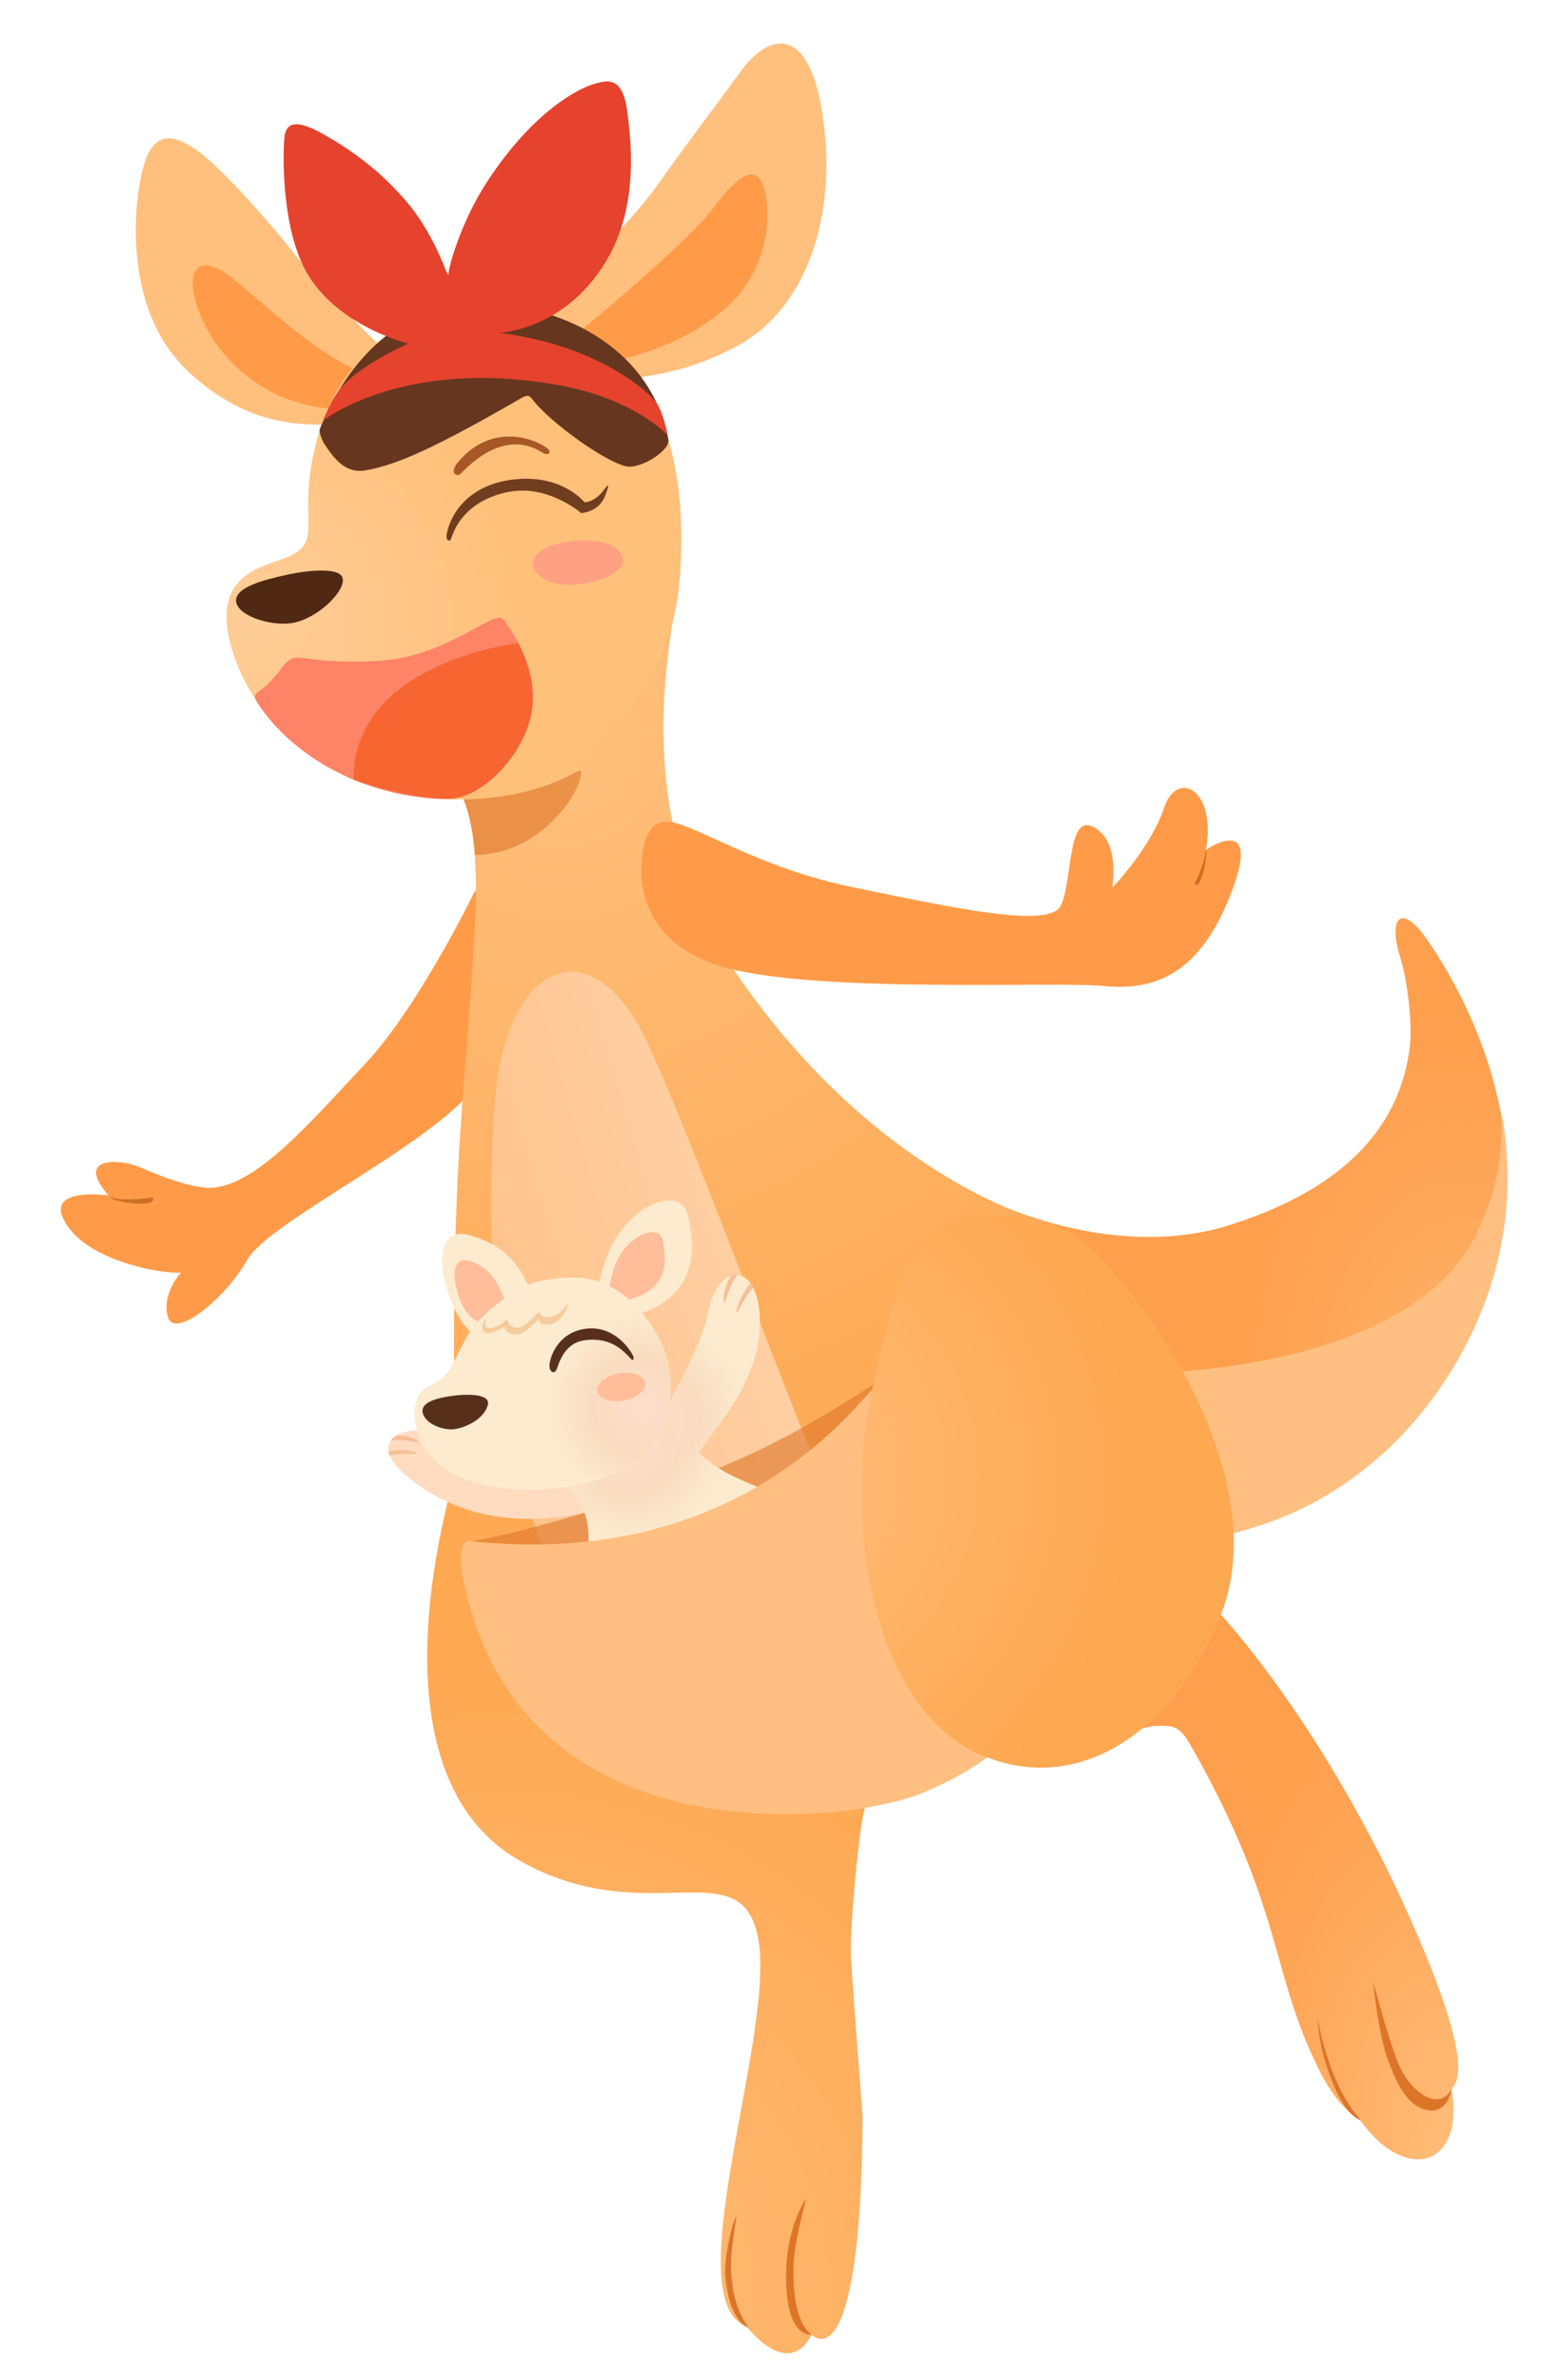 <?xml version="1.0" encoding="utf-8"?>
<!-- Generator: Adobe Illustrator 17.0.0, SVG Export Plug-In . SVG Version: 6.00 Build 0)  -->
<!DOCTYPE svg PUBLIC "-//W3C//DTD SVG 1.1//EN" "http://www.w3.org/Graphics/SVG/1.1/DTD/svg11.dtd">
<svg version="1.1" id="图层_1" xmlns="http://www.w3.org/2000/svg" xmlns:xlink="http://www.w3.org/1999/xlink" x="0px" y="0px"
	 width="348.158px" height="537.254px" viewBox="0 0 348.158 537.254" enable-background="new 0 0 348.158 537.254"
	 xml:space="preserve">
<radialGradient id="SVGID_1_" cx="343.973" cy="356.446" r="62.216" gradientTransform="matrix(0.981 -0.195 0.391 1.964 -132.69 -276.66)" gradientUnits="userSpaceOnUse">
	<stop  offset="0" style="stop-color:#FFC07D"/>
	<stop  offset="0.609" style="stop-color:#FEAA5D"/>
	<stop  offset="1" style="stop-color:#FE9F4D"/>
</radialGradient>
<path fill-rule="evenodd" clip-rule="evenodd" fill="url(#SVGID_1_)" d="M220.709,269.682c0,0,29.023,15.788,57.214,6.785
	c30.531-9.751,38.47-26.391,40.301-39.418c0.794-5.649-0.385-15.597-2.137-21.168c-2.689-8.547,0.204-12.518,6.412-3.358
	c3.482,5.138,23.628,34.857,16.182,69.612c-4.802,22.411-22.563,52.535-55.423,62.589
	C194.135,371.993,220.709,269.682,220.709,269.682z"/>
<path fill-rule="evenodd" clip-rule="evenodd" fill="#FFBF80" d="M259.604,309.917c0,0,58.746-0.123,73.886-31.602
	c7.709-16.029,5.131-28.452,5.131-28.452c1.698,6.395,2.807,18.226,0.059,32.27c-4.401,22.494-22.563,52.535-55.423,62.589
	C194.135,371.993,231.414,318.921,259.604,309.917z"/>
<radialGradient id="SVGID_2_" cx="112.289" cy="519.646" r="145.874" gradientUnits="userSpaceOnUse">
	<stop  offset="0" style="stop-color:#FFC07D"/>
	<stop  offset="0.571" style="stop-color:#FEB162"/>
	<stop  offset="1" style="stop-color:#FEA852"/>
</radialGradient>
<path fill-rule="evenodd" clip-rule="evenodd" fill="url(#SVGID_2_)" d="M104.2,328c0,0-24.389,71.049,13.434,92.205
	c29.029,16.237,50.682-3.664,53.735,18.624s-18.624,80.603-2.748,86.404c0,0,9.159,12.213,14.655,1.832
	c0,0,11.092,11.907,11.5-49.155c0,0-2.34-30.022-2.645-36.332s1.953-30.888,3.276-33.737C196.729,404.99,129.124,301.151,104.2,328z
	"/>
<path fill="#DD7528" d="M183.22,527.017c0,0-6.127,1.165-5.707-14.478c0.206-7.665,2.538-12.953,4.276-16.021
	c0.749-1.322-2.611,9.309-2.642,15.508c-0.028,5.559,0.374,7.817,1.473,11.216C181.4,525.656,183.22,527.017,183.22,527.017z"/>
<path fill="#DD7528" d="M169.027,525.458c0,0-4.25-0.882-5.28-11.602c-0.312-3.243,1.155-10.813,2.404-13.448
	c0.538-1.136-1.506,7.822-1.042,12.919c0.415,4.571,0.938,6.401,2.149,9.123C168.119,524.384,169.027,525.458,169.027,525.458z"/>
<path fill="#FF9B48" d="M107.33,200.936c0,0-12.716,26.329-24.98,39.336s-23.612,26.46-33.847,27.825
	c-3.858,0.514-11.089-2.037-16.983-4.631c-3.903-1.718-14.977-2.76-7.027,6.391c0,0-16.688-2.316-8.541,7.84
	c5.691,7.095,20.291,9.924,24.903,9.581c0,0-4.463,4.849-2.944,10.028s12.997-4.206,17.87-12.84
	c4.873-8.634,41.207-25.805,51.358-38.952C117.29,232.368,107.33,200.936,107.33,200.936z"/>
<g id="形状_14_16_">
	<g>
		<path fill="#CC7123" d="M33.499,270.405c-1.078,0.267-3.431,0.322-4.582,0.349c-2.361,0.051-4.08-0.478-4.08-0.478
			s0.356,0.4,1.156,0.626c2.327,0.66,5.634,1.058,7.483,0.685C34.928,271.299,35.05,270.022,33.499,270.405z"/>
	</g>
</g>
<radialGradient id="SVGID_3_" cx="126.341" cy="165.025" r="191.388" gradientUnits="userSpaceOnUse">
	<stop  offset="0" style="stop-color:#FFC07D"/>
	<stop  offset="0.571" style="stop-color:#FEB162"/>
	<stop  offset="1" style="stop-color:#FEA852"/>
</radialGradient>
<path fill-rule="evenodd" clip-rule="evenodd" fill="url(#SVGID_3_)" d="M97.584,174.088c0,0,11.588-2.58,9.661,34.465
	c-1.927,37.045-4.73,46.815-4.749,97.7c-0.019,50.886,17.783,131.868,120.062,89.966c26.868-15.876,60.059-69.274,15.28-119.753
	c0,0-38.993-8.988-71.835-57.079c-20.278-29.693-16.771-61.67-14.231-78.595C153.125,131.782,97.584,174.088,97.584,174.088z"/>
<path opacity="0.6" fill-rule="evenodd" clip-rule="evenodd" fill="#DD7528" d="M104.693,180.464
	c21.082-0.712,26.512-8.253,26.526-6.106c0.029,4.478-9.209,18.629-24.032,18.629C107.049,186.468,104.693,180.464,104.693,180.464"
	/>
<g id="形状_12_7_">
	<g>
		
			<linearGradient id="SVGID_4_" gradientUnits="userSpaceOnUse" x1="164.77" y1="256.143" x2="245.773" y2="256.143" gradientTransform="matrix(0.798 -0.227 0.293 1.005 -96.477 87.688)">
			<stop  offset="0" style="stop-color:#FFC28A"/>
			<stop  offset="0.794" style="stop-color:#FFCD9F"/>
			<stop  offset="1" style="stop-color:#FFD0A5"/>
		</linearGradient>
		<path fill-rule="evenodd" clip-rule="evenodd" fill="url(#SVGID_4_)" d="M191.157,346.786
			c-14.717-33.209-30.206-78.321-44.408-110.176c-12.478-27.988-31.784-19.887-34.818,10.057
			c-2.516,24.842-1.69,84.633,16.737,115.801C143.859,388.16,202.844,373.159,191.157,346.786z"/>
	</g>
</g>
<path opacity="0.6" fill-rule="evenodd" clip-rule="evenodd" fill="#DD7528" d="M104.705,348.155c0,0,11.52-0.825,50.482-14.118
	c31.318-10.685,55.021-32.026,72.106-40.607C227.921,293.115,200.511,404.916,104.705,348.155z"/>
<path fill="#FF9B48" d="M164.073,218.508c21.775,5.793,74.187,2.979,85.225,4.09c13.826,1.393,22.28-5.245,28.251-19.933
	c8.118-19.968-5.283-10.827-5.283-10.827c2.522-13.378-6.448-18.461-9.464-9.414c-3.016,9.047-11.655,17.954-11.655,17.954
	c0.377-3.016,1.1-11.169-4.532-13.808c-5.632-2.639-4.492,12.631-7.131,17.908c-2.639,5.277-24.594,0.367-46.805-4.156
	c-22.211-4.524-36.481-14.847-42.245-14.847c-3.803,0-5.691,4.164-5.605,11.505C144.917,204.495,148.93,214.479,164.073,218.508z"/>
<g id="形状_14_14_">
	<g>
		<path fill="#CC7123" d="M272.248,191.76c0,0-0.087,1.571-0.75,3.451c-0.324,0.915-0.988,2.787-1.461,3.557
			c-0.68,1.109,0.245,1.47,0.832,0.407c0.752-1.352,1.352-4.153,1.509-6.261C272.433,192.19,272.248,191.76,272.248,191.76z"/>
	</g>
</g>
<path fill="#FFDCC0" d="M133.566,341.039c0,0-19.944,6.337-37.104-4.449s-4.999-15.459,1.122-13.021
	c6.121,2.438,29.388,10.701,33.413,8.908C135.022,330.685,133.566,341.039,133.566,341.039z"/>
<path fill-rule="evenodd" clip-rule="evenodd" fill="#F6BF96" d="M93.191,328.229c-1.534-0.125-4.089,0.017-5.21,0.326
	c-0.049-0.227-0.25-0.669-0.263-0.922c0.703-0.166,1.971-0.276,3.009-0.276C93.186,327.358,95.578,328.426,93.191,328.229z"/>
<path fill-rule="evenodd" clip-rule="evenodd" fill="#F6BF96" d="M93.874,325.575c-1.041-0.268-3.973-0.731-5.637-0.373
	c0.178-0.332,0.484-0.669,1.255-1.142c0.826-0.113,1.78,0.098,2.653,0.267C93.976,324.678,95.275,325.934,93.874,325.575z"/>
<radialGradient id="SVGID_5_" cx="142.064" cy="325.816" r="21.645" gradientUnits="userSpaceOnUse">
	<stop  offset="0" style="stop-color:#FFDECC"/>
	<stop  offset="0.518" style="stop-color:#F9DCC0"/>
	<stop  offset="1" style="stop-color:#FCEBCE"/>
</radialGradient>
<path fill="url(#SVGID_5_)" d="M124.059,333.52c0,0,10.793,2.813,8.523,17.501c-1.895,12.261,38.664-9.055,40.494-12.918
	s-17.037-2.943-21.768-22.032C147.246,299.679,124.059,333.52,124.059,333.52z"/>
<radialGradient id="SVGID_6_" cx="145.854" cy="320.301" r="22.811" gradientUnits="userSpaceOnUse">
	<stop  offset="0" style="stop-color:#FFDECC"/>
	<stop  offset="0.518" style="stop-color:#F9DCC0"/>
	<stop  offset="1" style="stop-color:#FCEBCE"/>
</radialGradient>
<path fill="url(#SVGID_6_)" d="M150.102,318.026c0,0,8.108-13.198,9.829-21.929c2.252-11.42,11.735-11.542,11.637,2.693
	s-11.812,25.16-14.252,30.041C154.875,333.711,150.102,318.026,150.102,318.026z"/>
<path fill-rule="evenodd" clip-rule="evenodd" fill="#F6BF96" d="M166.933,295.472c0.789-1.618,2.19-3.888,3.111-4.833
	c-0.055-0.493-0.399-0.798-0.608-0.961c-0.553,0.609-1.203,1.751-1.81,2.795C166.189,294.951,165.707,297.991,166.933,295.472z"/>
<path fill-rule="evenodd" clip-rule="evenodd" fill="#F6BF96" d="M163.83,293.598c0.337-1.219,1.434-4.387,2.663-5.892
	c-0.389-0.004-0.923-0.079-1.447,0.366c-0.553,0.783-1.105,2.036-1.362,3.048C163.131,293.303,163.375,295.237,163.83,293.598z"/>
<path fill-rule="evenodd" clip-rule="evenodd" fill="#FFBF80" d="M107.253,348.081c5.496,0,52.062,7.633,87.246-31.753
	s48.313,33.89,45.87,47.934c-2.443,14.044-5.522,29.601-32.363,40.607c-16.693,6.845-90.373,15.335-103.313-47.934
	C102.323,345.351,107.253,348.081,107.253,348.081z"/>
<radialGradient id="SVGID_7_" cx="331.613" cy="494.038" r="54.411" gradientTransform="matrix(0.981 -0.195 0.391 1.964 -186.699 -411.772)" gradientUnits="userSpaceOnUse">
	<stop  offset="0" style="stop-color:#FFC07D"/>
	<stop  offset="0.609" style="stop-color:#FEAA5D"/>
	<stop  offset="1" style="stop-color:#FE9F4D"/>
</radialGradient>
<path fill-rule="evenodd" clip-rule="evenodd" fill="url(#SVGID_7_)" d="M249.122,395.337c0,0,6.761-5.87,12.62-5.734
	c2.878,0.067,4.427-0.305,7.102,4.403c21.264,37.431,17.702,50.906,29.183,73.652c4.392,8.702,9.109,11.047,9.109,11.047
	c10.774,14.835,23.606,9.696,20.623-6.879c0.332-1.658,7.183-3.013-11.672-43.807c-6.63-14.345-22.211-43.959-43.095-66.501
	c-20.885-22.542-23.868,32.156-23.868,32.156"/>
<path fill-rule="evenodd" clip-rule="evenodd" fill="#DD7528" d="M297.524,455.646c0,0,2.277,14.732,9.657,22.891
	c0,0-3.519-0.402-7.114-10.491C297.454,460.715,297.524,455.646,297.524,455.646z"/>
<path fill="#DD7528" d="M327.757,471.637c0,0-0.543,3.479-2.918,4.499c-1.221,0.524-6.195,1.488-10.177-7.862
	c-2.341-5.496-3.155-8.956-4.681-20.761c-0.164-1.269,3.301,12.341,5.699,18.217c2.035,4.987,6.106,8.536,9.058,8.142
	C325.68,473.744,326.621,473.489,327.757,471.637z"/>
<radialGradient id="SVGID_8_" cx="166.781" cy="333.029" r="90.663" gradientUnits="userSpaceOnUse">
	<stop  offset="0" style="stop-color:#FFC07D"/>
	<stop  offset="0.571" style="stop-color:#FEB162"/>
	<stop  offset="1" style="stop-color:#FEA852"/>
</radialGradient>
<path fill-rule="evenodd" clip-rule="evenodd" fill="url(#SVGID_8_)" d="M197.951,309.153c4.854-19.416,6.838-43.631,41.623-31.978
	c10.638,3.564,49.606,52.159,36.232,86.935c-10.215,26.562-32.892,42.568-56.002,31.268
	C198.465,384.943,188.792,345.79,197.951,309.153z"/>
<path fill-rule="evenodd" clip-rule="evenodd" fill="#FFC07D" d="M121.066,70.134c0,0,18.957-16.577,27.099-28.003
	c8.142-11.426,15.943-21.632,18.929-25.821c6.169-8.654,14.84-10.72,18.187,7.023c4.406,23.357-2.37,45.905-18.798,54.761
	c-10.551,5.688-18.675,6.553-24.97,7.577C131.039,87.374,121.066,70.134,121.066,70.134z"/>
<path fill-rule="evenodd" clip-rule="evenodd" fill="#FFC07D" d="M90.148,82.197c0,0-15.351-14.22-23.323-24.429
	S48.772,36.932,44.454,33.903c-5.175-3.63-9.92-4.707-12.198,4.212s-4.366,32.446,10.629,46.121
	c15.469,14.108,28.851,11.768,42.517,11.009S90.148,82.197,90.148,82.197z"/>
<path fill-rule="evenodd" clip-rule="evenodd" fill="#FF9B48" d="M85.332,92.438c0,0-13.64,1.453-23.596-3.719
	s-15.585-13.474-17.6-20.741c-2.015-7.268,0.905-10.348,6.89-6.251c5.986,4.097,21.815,20.513,33.681,23.188
	C96.573,87.59,85.332,92.438,85.332,92.438z"/>
<path fill-rule="evenodd" clip-rule="evenodd" fill="#FF9B48" d="M131.218,74.573c0,0,24.256-19.975,30.088-27.929
	c10.641-14.511,11.563-3.17,11.842-0.597c0.279,2.574,0.84,14.608-9.352,23.569c-10.191,8.961-24.378,11.962-27.688,12.321
	C132.8,82.295,131.218,74.573,131.218,74.573z"/>
<radialGradient id="SVGID_9_" cx="58.796" cy="140.262" r="58.805" gradientUnits="userSpaceOnUse">
	<stop  offset="0" style="stop-color:#FECD97"/>
	<stop  offset="1" style="stop-color:#FFC07A"/>
</radialGradient>
<path fill-rule="evenodd" clip-rule="evenodd" fill="url(#SVGID_9_)" d="M107.762,68.923C90.257,68.92,77.429,82.074,72.93,94.965
	c-7.455,21.36,1.451,27.064-8.319,30.902c-5.529,2.172-15.673,3.813-13.027,17.508c3.068,15.88,19.54,37.089,51.7,37.089
	c26.868,0,33.884-13.257,38.877-20.558c4.993-7.3,10.08-15.385,11.195-28.028C154.444,119.524,157.835,68.93,107.762,68.923z"/>
<path fill-rule="evenodd" clip-rule="evenodd" fill="#66361F" d="M107.762,68.615c-17.502,0.312-29.2,12.52-35.613,28.363
	c0,0-0.053,1.546,1.316,3.595c2.632,3.939,5.097,6.31,9.159,5.597c7.26-1.273,16.272-5.445,34.916-16.213
	c1.532-0.885,1.922-0.795,2.74,0.286c3.814,5.038,16.741,14.35,21.359,15.075c3.024,0.475,9.774-3.548,9.263-6.17
	C146.74,77.777,125.572,68.298,107.762,68.615z"/>
<path fill-rule="evenodd" clip-rule="evenodd" fill="#E5432E" d="M72.93,94.965c0,0,18.402-14.656,54.168-7.825
	c16.507,3.152,23.662,11.157,23.662,11.157s-0.84-4.771-2.505-7.334c-1.191-1.834-12.508-12.932-35.526-15.831
	c0,0,15.577-0.552,24.852-17.457c6.615-12.057,4.849-26.131,4.076-32.31c-1.023-8.174-4.381-7.328-7.536-6.412
	c-3.504,1.017-13.637,6.106-24.018,21.881c-6.036,9.173-8.854,19.54-8.854,21.067c0,1.527-2.477-7.891-8.956-15.775
	C86.186,38.697,79.266,33.812,72.93,30.25c-6.625-3.724-8.421-2.239-8.726,0.916s-0.712,18.421,4.173,28.699
	s16.385,15.673,23.814,17.708c0,0-11.996,5.214-15.894,10.89C74.89,90.511,74.587,91.085,72.93,94.965z"/>
<path fill-rule="evenodd" clip-rule="evenodd" fill="#FF8366" d="M58.424,159.122c7.273,10.885,22.368,20.426,40.956,21.229
	c7.737,0.334,32.806-15.763,14.284-40.494c-1.97-2.63-12.402,8.522-28.507,9.361c-18.911,0.986-17.876-3.458-22.022,2.164
	C58.632,157.489,56.132,155.691,58.424,159.122z"/>
<g id="腮红2_3_">
	<g>
		<path fill-rule="evenodd" clip-rule="evenodd" fill="#FFA083" d="M140.672,126.37c-0.161-1.545-1.861-4.859-10.764-4.265
			c-7.263,0.485-9.997,3.405-9.588,5.626c0.331,1.798,3.553,4.969,10.178,4.178C138.852,130.914,140.817,127.756,140.672,126.37z"/>
	</g>
</g>
<path fill="#4F2914" d="M53.36,136.082c0.761,3.226,8.786,5.651,13.589,4.355c5.622-1.517,11.269-7.401,10.367-10.051
	c-0.902-2.65-9.476-1.378-13.091-0.514C60.61,130.735,52.498,132.428,53.36,136.082z"/>
<path fill="#A85726" d="M103.135,104.684c-0.312,0.388-1.194,1.745-0.338,2.352c0.83,0.588,1.161-0.133,2.16-1.037
	c1.019-0.923,8.9-9.206,17.295-3.952c1.739,1.088,2.464,0.028,1.214-0.923C120.624,98.962,110.74,95.228,103.135,104.684z"/>
<path fill="#713D1F" d="M101.467,122.029c-0.843,0.039-0.733-1.19-0.386-2.435c1.439-5.153,6.165-10.573,15.503-11.416
	c9.925-0.897,14.695,4.434,15.389,5.208c0,0,2.22,0.127,4.451-2.878c1.497-2.016,0.794-0.187,0.227,1.355
	c-0.485,1.317-1.744,3.469-5.388,3.983c0,0-6.397-5.543-14.316-5.069c-3.735,0.223-11.297,2.214-14.422,9.117
	C101.881,121.314,101.862,122.01,101.467,122.029z"/>
<path fill="#F76531" d="M117.004,145.162c0,0-37.396,4.379-37.192,30.84c0,0,12.454,4.338,21.009,4.354s15.28-9.689,16.647-12.487
	C118.835,165.071,123.295,157.69,117.004,145.162"/>
<path fill="#FCEBCE" d="M115.992,302.708c0,0-8.674,3.786-13.683-7.949c-4.645-10.881-2.448-17.659,3.591-15.957
	c7.283,2.052,11.033,5.744,14.088,12.971C123.481,300.032,115.992,302.708,115.992,302.708z"/>
<path fill="#FCEBCE" d="M134.554,294.645c0,0,0.58-9.786,5.308-16.33c5.727-7.928,14.062-9.544,15.364-4.184
	c1.315,5.411,4.235,19.298-14.183,23.444C125.897,300.985,134.554,294.645,134.554,294.645z"/>
<path fill="#FFBD99" d="M110.523,299.033c0,0-4.527,0.281-6.737-5.808c-2.394-6.594-0.884-9.859,2.771-8.432
	c4.083,1.594,5.697,4.549,6.975,7.591C115.401,296.832,110.523,299.033,110.523,299.033z"/>
<path fill="#FFBD99" d="M137.491,291.87c0,0,0.341-5.665,3.116-9.452c3.362-4.589,8.498-5.573,9.018-2.422
	c0.52,3.152,2.486,11.17-8.324,13.57C132.41,295.54,137.491,291.87,137.491,291.87z"/>
<path fill="#FCEBCE" d="M129.023,288.413c10.108-0.049,16.453,7.414,19.998,14.21s5.631,23.383-11.228,30.433
	c-13.734,5.744-39.558,4.732-43.434-9.487c-2.659-9.754,2.735-10.629,4.728-11.787c2.32-1.348,3.844-5.554,6.351-10.052
	C107.754,297.575,116.362,288.475,129.023,288.413z"/>
<path fill="#57301B" d="M101.665,315.177c3.396-0.522,9.22-0.68,8.469,2.019c-0.857,3.078-4.602,4.907-7.263,5.393
	c-2.661,0.486-6.974-1.156-7.447-3.745C94.957,316.288,99.568,315.5,101.665,315.177z"/>
<radialGradient id="SVGID_10_" cx="145.233" cy="317.675" r="21.54" gradientUnits="userSpaceOnUse">
	<stop  offset="0" style="stop-color:#FFDECC"/>
	<stop  offset="0.518" style="stop-color:#F9DCC0"/>
	<stop  offset="1" style="stop-color:#FCEBCE"/>
</radialGradient>
<path fill="url(#SVGID_10_)" d="M129.023,288.413c10.106-0.214,16.453,7.414,19.998,14.21s5.631,23.383-11.228,30.433
	C124.059,338.8,89.168,289.258,129.023,288.413z"/>
<path fill="#57301B" d="M132.091,299.975c-6.171,0.905-7.92,6.41-8.027,8.194c-0.092,1.53,1.168,2.391,1.733,0.665
	c0.971-2.97,2.59-5.796,6.294-6.282c6.115-0.802,8.885,2.672,10.435,4.278c0.408,0.422,0.733,0.009,0.428-0.696
	C142.256,304.52,138.482,299.038,132.091,299.975z"/>
<g id="形状_77_19_">
	<g>
		<path fill-rule="evenodd" clip-rule="evenodd" fill="#FFBD99" d="M145.699,312.123c-0.302-1.692-2.969-2.626-5.956-2.091
			c-2.988,0.535-5.167,2.341-4.862,4.033c0.302,1.692,2.966,2.627,5.953,2.092C143.825,315.621,146.001,313.815,145.699,312.123z"/>
	</g>
</g>
<path fill="#F7CC9D" d="M128.59,293.851c-2.217,2.983-3.451,3.397-4.849,3.496c-1.556,0.11-1.542-0.629-2.174-1.11
	c0,0-1.906,2.048-3.166,2.89c-1.343,0.898-2.418,0.745-3.229-0.057c-0.492-0.486-0.76-1.428-0.76-1.428s-0.724,1.263-2.487,1.862
	c-1.803,0.613-2.452,0.237-2.373-0.673c0.058-0.662,0.406-1.255,0.406-1.255s-1.077,0.948-1.076,1.958
	c0.001,1.091,0.629,1.996,3.118,0.986c1.76-0.714,1.737-1.156,1.737-1.156s0.206,1.061,1.327,1.612
	c1.07,0.526,2.138,0.466,3.671-0.581c1.215-0.83,2.776-2.571,2.776-2.571s0.148,1.354,2.306,1.215
	C127.036,298.831,128.59,293.851,128.59,293.851z"/>
</svg>
